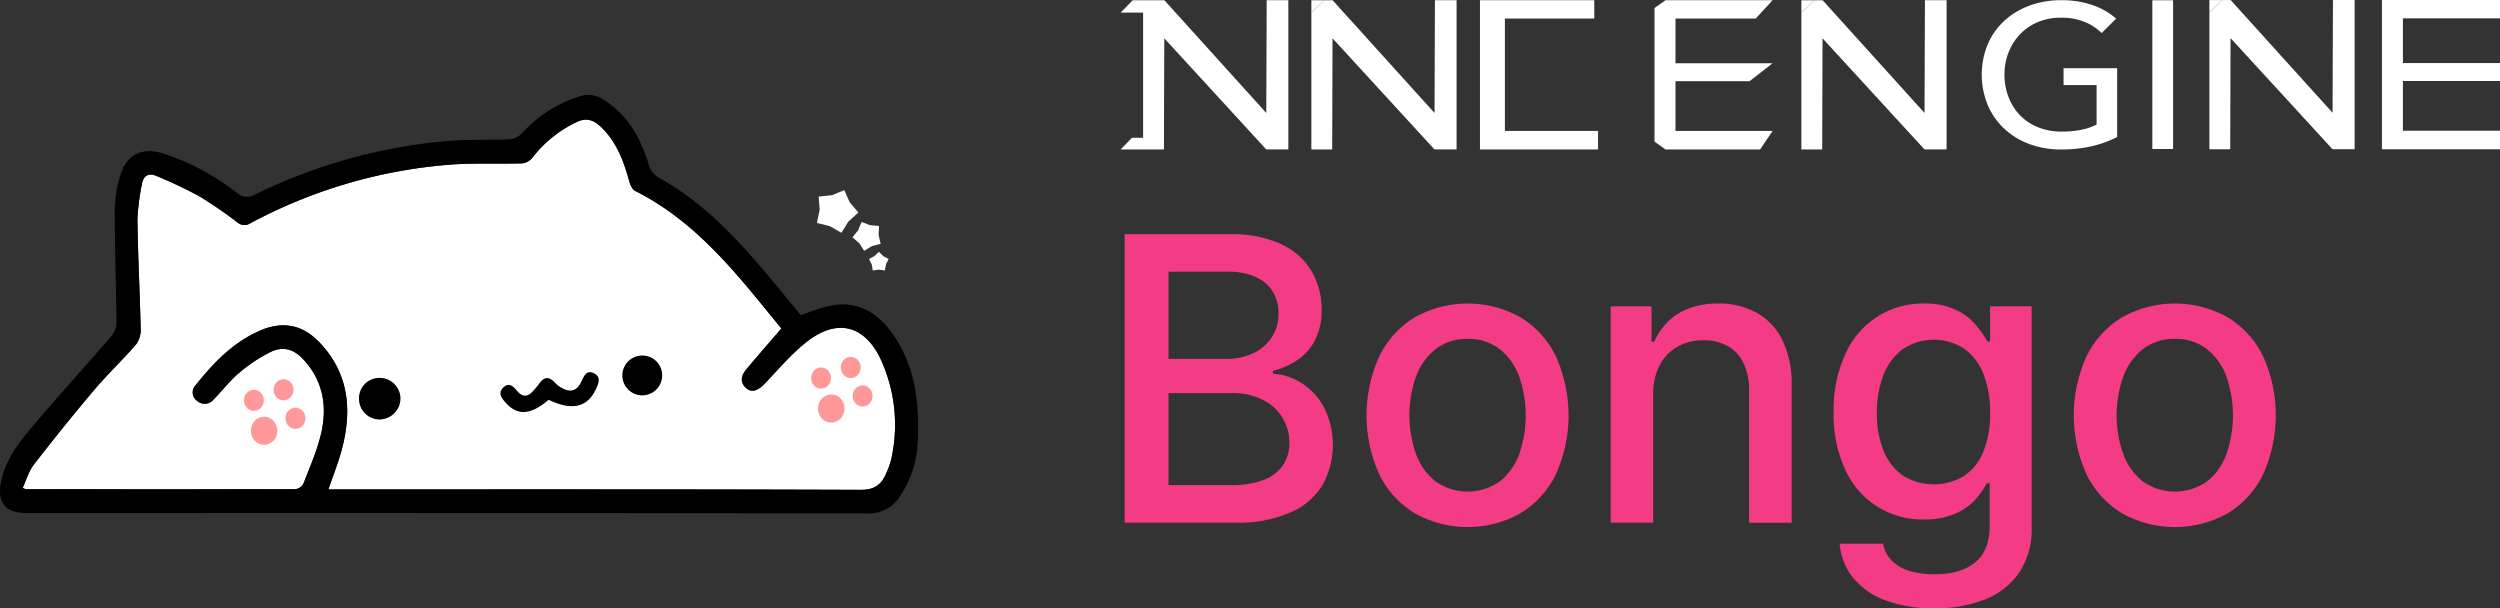 <svg xmlns="http://www.w3.org/2000/svg" viewBox="0 0 563.636 137.154"><rect x="0" y="0" width="563.636" height="137.154" fill="#333333" stroke="none"/><defs><style>.a{fill:#fff;}.b{fill:#f43b86;}.c{fill:#f99;}</style></defs><polygon class="a" points="290.458 0.046 285.58 0.046 285.489 25.47 262.517 0.059 260.808 0.059 260.808 0.06 260.663 0.06 255.359 0.06 252.658 2.842 257.721 2.847 257.721 31.068 255.205 31.068 252.653 33.697 262.415 33.697 262.491 8.636 285.475 33.684 285.482 33.684 287.403 33.684 290.458 33.684 290.462 30.896 290.462 2.675 290.458 0.046"/><polygon class="a" points="328.39 0.046 323.511 0.046 323.421 25.47 300.449 0.059 298.74 0.059 298.74 0.059 298.594 0.059 295.652 2.847 295.652 31.068 295.652 33.697 300.347 33.697 300.422 8.636 323.406 33.684 323.413 33.684 325.334 33.684 328.39 33.684 328.394 30.896 328.394 2.675 328.39 0.046"/><polygon class="a" points="295.652 0.059 295.652 2.847 298.594 0.059 295.652 0.059"/><polygon class="a" points="359.441 29.525 339.285 29.525 339.285 18.304 339.285 14.262 339.285 4.182 354.94 4.182 359.441 4.182 359.434 0.099 359.434 0.046 337.345 0.046 333.665 0.046 333.665 3.051 333.665 30.692 333.665 33.697 337.345 33.697 355.79 33.696 359.441 33.696 360.285 33.696 360.285 29.533 360.285 29.525 359.441 29.525"/><polygon class="a" points="375.504 0.046 373.016 1.805 373.016 31.938 375.505 33.697 396.816 33.696 399.636 29.525 377.745 29.525 377.745 18.304 394.452 18.304 399.636 14.262 377.745 14.262 377.745 4.182 395.833 4.182 399.636 0.046 398.853 0.046 375.504 0.046"/><polygon class="a" points="438.864 0.046 433.986 0.046 433.895 25.47 410.923 0.059 409.214 0.059 409.214 0.059 409.069 0.059 406.127 2.847 406.127 31.068 406.127 33.697 410.822 33.697 410.897 8.636 433.881 33.684 433.888 33.684 435.809 33.684 438.864 33.684 438.868 30.896 438.868 2.675 438.864 0.046"/><polygon class="a" points="406.127 0.059 406.127 2.847 409.069 0.059 406.127 0.059"/><path class="a" d="M505.668,68.229v3.8h7.443v8.91a13.11,13.11,0,0,1-3.461,1.176,21.806,21.806,0,0,1-4.361.407,14.077,14.077,0,0,1-5.405-.995,11.677,11.677,0,0,1-4.077-2.737,12.147,12.147,0,0,1-2.56-4.093,13.907,13.907,0,0,1-.901-5.021,13.611,13.611,0,0,1,.901-4.953,12.468,12.468,0,0,1,2.56-4.093,11.893,11.893,0,0,1,4.029-2.781,13.325,13.325,0,0,1,5.309-1.018,13.857,13.857,0,0,1,5.238.95,10.959,10.959,0,0,1,3.864,2.533l3.271-3.257a15.399,15.399,0,0,0-5.238-3.03,21.209,21.209,0,0,0-7.182-1.13,20.174,20.174,0,0,0-7.111,1.221,17.171,17.171,0,0,0-5.665,3.415,15.471,15.471,0,0,0-3.745,5.292,18.084,18.084,0,0,0-.024,13.66,15.805,15.805,0,0,0,3.698,5.337,16.741,16.741,0,0,0,5.665,3.483,20.314,20.314,0,0,0,7.229,1.244,30.293,30.293,0,0,0,6.827-.724,25.043,25.043,0,0,0,5.783-2.081V68.229Z" transform="translate(-40.43 -52.85)"/><polygon class="a" points="530.855 0 525.977 0 525.886 25.425 502.914 0.013 501.205 0.013 501.205 0.014 501.06 0.014 498.118 2.802 498.118 31.022 498.118 33.652 502.812 33.652 502.888 8.591 525.872 33.638 525.879 33.638 527.8 33.638 530.855 33.638 530.859 30.85 530.859 2.629 530.855 0"/><polygon class="a" points="498.118 0.013 498.118 2.802 501.06 0.013 498.118 0.013"/><rect class="a" x="485.256" y="0.059" width="4.676" height="33.534"/><polygon class="a" points="559.833 4.137 563.636 4.137 563.636 0 562.853 0 539.504 0 537.016 0 537.016 1.759 537.016 31.893 537.016 33.652 539.504 33.652 560.816 33.651 563.636 33.651 563.636 29.48 541.745 29.48 541.745 18.258 558.452 18.258 563.636 18.258 563.636 14.217 541.745 14.217 541.745 4.137 559.833 4.137"/><path class="b" d="M293.996,105.656h23.881a26.149,26.149,0,0,1,11.322,2.207,15.492,15.492,0,0,1,6.908,6.082,16.976,16.976,0,0,1,2.287,8.797,14.469,14.469,0,0,1-1.429,6.685,12.158,12.158,0,0,1-3.891,4.493,17.418,17.418,0,0,1-5.668,2.541v.635a13.537,13.537,0,0,1,6.51,2.143,14.596,14.596,0,0,1,5.065,5.558,18.785,18.785,0,0,1-.413,17.466,15.911,15.911,0,0,1-7.32,6.176,29.626,29.626,0,0,1-12.29,2.255H293.996ZM322.959,132.49a10.065,10.065,0,0,0,4.192-3.587,9.6,9.6,0,0,0,1.524-5.399,9.304,9.304,0,0,0-1.27-4.86,8.549,8.549,0,0,0-3.843-3.334,14.827,14.827,0,0,0-6.32-1.206h-13.37v19.658h13.116A13.71,13.71,0,0,0,322.959,132.49Zm2.509,28.502a9.029,9.029,0,0,0,4.287-3.349,8.913,8.913,0,0,0,1.366-4.923,10.68,10.68,0,0,0-6.034-9.749,14.596,14.596,0,0,0-6.733-1.493H303.873v20.738h14.132A19.481,19.481,0,0,0,325.468,160.992Z" transform="translate(-40.43 -52.85)"/><path class="b" d="M359.353,168.536a21.002,21.002,0,0,1-8.003-8.844,32.25,32.25,0,0,1,0-26.407,20.979,20.979,0,0,1,8.003-8.86,24.333,24.333,0,0,1,23.929,0,20.91,20.91,0,0,1,7.971,8.86,32.413,32.413,0,0,1,0,26.407,20.932,20.932,0,0,1-7.971,8.844,24.341,24.341,0,0,1-23.929,0Zm19.198-7.145a13.731,13.731,0,0,0,4.398-6.193,26.646,26.646,0,0,0,0-17.403,13.944,13.944,0,0,0-4.398-6.225,11.254,11.254,0,0,0-7.193-2.318,11.406,11.406,0,0,0-7.257,2.301,14.048,14.048,0,0,0-4.43,6.225,26.157,26.157,0,0,0,0,17.419,13.943,13.943,0,0,0,4.43,6.193,12.558,12.558,0,0,0,14.45,0Z" transform="translate(-40.43 -52.85)"/><path class="b" d="M413.15,170.695h-9.591v-48.779h9.21v7.971h.603a14.657,14.657,0,0,1,3.16-4.573,13.512,13.512,0,0,1,4.811-2.985,18.365,18.365,0,0,1,6.415-1.049,17.666,17.666,0,0,1,8.765,2.097,14.063,14.063,0,0,1,5.795,6.24,22.505,22.505,0,0,1,2.048,10.052v31.027h-9.591v-29.852a13.906,13.906,0,0,0-1.222-6.05,8.68,8.68,0,0,0-3.541-3.891,10.911,10.911,0,0,0-5.526-1.333,11.669,11.669,0,0,0-5.875,1.446,10.195,10.195,0,0,0-4.001,4.191,13.784,13.784,0,0,0-1.461,6.558Z" transform="translate(-40.43 -52.85)"/><path class="b" d="M465.691,188.272a16.925,16.925,0,0,1-7.368-5.033,14.012,14.012,0,0,1-3.128-7.813h9.781a7.276,7.276,0,0,0,1.969,3.827,9.414,9.414,0,0,0,3.97,2.303,19.157,19.157,0,0,0,5.684.762q5.874,0,9.146-2.683,3.271-2.685,3.271-8.242v-9.59h-.636l-.127.222a20.077,20.077,0,0,1-2.779,3.795,13.381,13.381,0,0,1-4.367,2.89,16.847,16.847,0,0,1-6.859,1.254,18.991,18.991,0,0,1-17.753-11.131,29.375,29.375,0,0,1-2.668-13.037,30.246,30.246,0,0,1,2.652-13.146,19.024,19.024,0,0,1,17.864-11.37,16.034,16.034,0,0,1,6.621,1.239,13.148,13.148,0,0,1,4.271,2.874,24.931,24.931,0,0,1,2.858,3.764q.191.318.381.667h.635v-7.907h9.369v49.827a17.601,17.601,0,0,1-2.81,10.194,16.655,16.655,0,0,1-7.781,6.082,30.538,30.538,0,0,1-11.385,1.985A30.934,30.934,0,0,1,465.691,188.272Zm17.594-28.153a12.095,12.095,0,0,0,4.335-5.525,22.373,22.373,0,0,0,1.492-8.607,23.752,23.752,0,0,0-1.461-8.686,12.557,12.557,0,0,0-4.335-5.795,12.572,12.572,0,0,0-13.925.08,13.004,13.004,0,0,0-4.351,5.89,23.287,23.287,0,0,0-1.461,8.511,21.92,21.92,0,0,0,1.492,8.431,12.558,12.558,0,0,0,4.351,5.622,13.142,13.142,0,0,0,13.862.079Z" transform="translate(-40.43 -52.85)"/><path class="b" d="M518.804,168.536a21.002,21.002,0,0,1-8.003-8.844,32.249,32.249,0,0,1,0-26.407,20.979,20.979,0,0,1,8.003-8.86,24.333,24.333,0,0,1,23.929,0,20.91,20.91,0,0,1,7.971,8.86,32.412,32.412,0,0,1,0,26.407,20.932,20.932,0,0,1-7.971,8.844,24.341,24.341,0,0,1-23.929,0Zm19.198-7.145a13.731,13.731,0,0,0,4.398-6.193,26.648,26.648,0,0,0,0-17.403,13.944,13.944,0,0,0-4.398-6.225,11.254,11.254,0,0,0-7.193-2.318,11.406,11.406,0,0,0-7.257,2.301,14.049,14.049,0,0,0-4.43,6.225,26.158,26.158,0,0,0,0,17.419,13.944,13.944,0,0,0,4.43,6.193,12.558,12.558,0,0,0,14.45,0Z" transform="translate(-40.43 -52.85)"/><path class="a" d="M239.006,133.887a35.329,35.329,0,0,1,2.33,22.62,17.311,17.311,0,0,1-1.1,3.04c-1.06,2.56-2.62,3.75-5.77,3.74-39.03-.15-78.07-.1-117.1-.1h-2.9c1.05-3.08,2.2-5.93,2.99-8.88,2.38-8.85,1.72-17.16-4.93-24.19-3.85-4.08-8.35-4.95-13.49-2.72-6.07,2.64-10.48,7.27-14.51,12.31a2.316,2.316,0,0,0,.33,3.51,2.588,2.588,0,0,0,3.75-.31c1.93-1.99,3.65-4.23,5.76-6.01a34.708,34.708,0,0,1,7.08-4.7c2.62-1.28,5.1-.76,7.29,1.59,4.45,4.74,5.47,10.37,4.19,16.35-.86,4.03-2.6,7.88-4.08,11.75a2.438,2.438,0,0,1-1.84,1.25q-30.375.075-60.75,0c-.07,0-.14-.06-.72-.27.82-1.77,1.35-3.74,2.5-5.23,4.43-5.73,8.98-11.39,13.67-16.92,3.04-3.59,6.51-6.83,9.56-10.41a5.99,5.99,0,0,0,.87-3.76c-.19-8.03-.61-16.05-.72-24.07a49.787,49.787,0,0,1,.99-8.02c.29-1.91,1.45-2.74,3.29-1.94a103.484,103.484,0,0,1,9.58,4.53,96.023,96.023,0,0,1,8.6,5.88,2.463,2.463,0,0,0,3.07.22,113.763,113.763,0,0,1,44.99-13.18c5.37-.41,10.8-.12,16.2-.29a3.361,3.361,0,0,0,2.31-1.26,27.486,27.486,0,0,1,9.78-7.95c2.5-1.28,4.2-.5,5.94,1.23,3.3,3.29,4.86,7.43,6.06,11.79.25.88.7,2.06,1.4,2.41,10.41,5.21,18.3,13.32,25.63,22.07,2.52,3.02,4.98,6.07,7.34,8.94-2.73,3.17-5.31,6.13-7.83,9.13-1.14,1.36-1.7,2.88-.12,4.3,1.3,1.16,2.71.59,4.31-1.11,3.13-3.29,6.09-6.84,9.68-9.56C229.316,124.597,235.446,126.267,239.006,133.887Z" transform="translate(-40.43 -52.85)"/><path d="M241.206,127.497c5.43,7.24,6.54,15.67,6.15,24.4a23.739,23.739,0,0,1-3.91,12.66,8.256,8.256,0,0,1-7.45,4.05q-94.725-.165-189.45-.08c-4.94,0-6.86-2.32-5.86-7.18.96-4.7,3.79-8.45,6.76-11.98,5.92-7.02,12.12-13.81,18.13-20.76a4.954,4.954,0,0,0,1.11-3.01c-.08-8.56-.39-17.13-.39-25.69a27.612,27.612,0,0,1,1.27-7.5c1.36-4.68,4.84-6.41,9.51-5a54.319,54.319,0,0,1,16.68,8.86,3.378,3.378,0,0,0,4.11.47,121.89,121.89,0,0,1,43.46-12.1c4.6-.41,9.26-.17,13.89-.39a4.559,4.559,0,0,0,2.86-1.29,29.221,29.221,0,0,1,13.08-8.4,6.065,6.065,0,0,1,5.29.73c5.55,3.4,8.39,8.72,10.25,14.65a4.813,4.813,0,0,0,2.44,3.08c9.42,5.23,16.75,12.84,23.61,20.95,2.79,3.3,5.51,6.66,8.2,9.91,2.63-.82,4.99-1.89,7.45-2.25C233.826,120.827,238.056,123.297,241.206,127.497Zm.13,29.01a35.329,35.329,0,0,0-2.33-22.62c-3.56-7.62-9.69-9.29-16.37-4.22-3.59,2.72-6.55,6.27-9.68,9.56-1.6,1.7-3.01,2.27-4.31,1.11-1.58-1.42-1.02-2.94.12-4.3,2.52-3,5.1-5.96,7.83-9.13-2.36-2.87-4.82-5.92-7.34-8.94-7.33-8.75-15.22-16.86-25.63-22.07-.7-.35-1.15-1.53-1.4-2.41-1.2-4.36-2.76-8.5-6.06-11.79-1.74-1.73-3.44-2.51-5.94-1.23a27.486,27.486,0,0,0-9.78,7.95,3.361,3.361,0,0,1-2.31,1.26c-5.4.17-10.83-.12-16.2.29a113.763,113.763,0,0,0-44.99,13.18,2.463,2.463,0,0,1-3.07-.22,96.023,96.023,0,0,0-8.6-5.88,103.484,103.484,0,0,0-9.58-4.53c-1.84-.8-3,.03-3.29,1.94a49.787,49.787,0,0,0-.99,8.02c.11,8.02.53,16.04.72,24.07a5.99,5.99,0,0,1-.87,3.76c-3.05,3.58-6.52,6.82-9.56,10.41-4.69,5.53-9.24,11.19-13.67,16.92-1.15,1.49-1.68,3.46-2.5,5.23.58.21.65.27.72.27q30.375.03,60.75,0a2.438,2.438,0,0,0,1.84-1.25c1.48-3.87,3.22-7.72,4.08-11.75,1.28-5.98.26-11.61-4.19-16.35-2.19-2.35-4.67-2.87-7.29-1.59a34.708,34.708,0,0,0-7.08,4.7c-2.11,1.78-3.83,4.02-5.76,6.01a2.588,2.588,0,0,1-3.75.31,2.316,2.316,0,0,1-.33-3.51c4.03-5.04,8.44-9.67,14.51-12.31,5.14-2.23,9.64-1.36,13.49,2.72,6.65,7.03,7.31,15.34,4.93,24.19-.79,2.95-1.94,5.8-2.99,8.88h2.9c39.03,0,78.07-.05,117.1.1,3.15.01,4.71-1.18,5.77-3.74A17.311,17.311,0,0,0,241.336,156.507Z" transform="translate(-40.43 -52.85)"/><path d="M164.126,142.986c-4.117,3.486-7.06,3.64-9.757.582-.907-1.029-1.74-2.196-.412-3.404,1.306-1.188,2.235-.149,3.064.829,1.248,1.472,2.456,1.356,3.652-.058a15.926,15.926,0,0,0,1.194-1.406c1.091-1.647,2.257-1.996,3.699-.389a5.752,5.752,0,0,0,1.449,1.128c2.063,1.163,3.469.745,4.498-1.422.592-1.246,1.147-2.656,2.805-1.849,1.707.83,1.061,2.322.456,3.611C172.847,144.712,169.375,145.505,164.126,142.986Z" transform="translate(-40.43 -52.85)"/><path d="M125.919,138.05a4.684,4.684,0,0,1,4.798,4.563,4.764,4.764,0,0,1-4.597,4.808,4.654,4.654,0,0,1-4.752-4.599A4.59,4.59,0,0,1,125.919,138.05Z" transform="translate(-40.43 -52.85)"/><path d="M189.715,137.627a4.488,4.488,0,1,1-4.448-4.618A4.448,4.448,0,0,1,189.715,137.627Z" transform="translate(-40.43 -52.85)"/><ellipse class="c" cx="57.236" cy="90.251" rx="2.249" ry="2.383"/><ellipse class="c" cx="63.929" cy="87.869" rx="2.249" ry="2.383"/><ellipse class="c" cx="66.606" cy="94.294" rx="2.249" ry="2.383"/><ellipse class="c" cx="59.538" cy="97.118" rx="2.998" ry="3.172"/><ellipse class="c" cx="185.104" cy="85.232" rx="2.249" ry="2.383"/><ellipse class="c" cx="191.797" cy="82.849" rx="2.249" ry="2.383"/><ellipse class="c" cx="194.474" cy="89.274" rx="2.249" ry="2.383"/><ellipse class="c" cx="187.406" cy="92.099" rx="2.998" ry="3.172"/><polygon class="a" points="189.696 52.49 187.091 50.985 184.169 50.265 184.796 47.322 184.578 44.321 187.571 44.008 190.357 42.873 191.58 45.622 193.521 47.922 191.284 49.934 189.696 52.49"/><polygon class="a" points="198.547 54.962 196.579 55.488 194.837 56.542 193.729 54.834 192.188 53.502 193.47 51.92 194.261 50.043 196.161 50.774 198.19 50.946 198.083 52.979 198.547 54.962"/><polygon class="a" points="199.5 60.978 198.135 60.784 196.771 60.978 196.534 59.621 195.928 58.383 197.146 57.738 198.135 56.78 199.125 57.738 200.343 58.383 199.737 59.621 199.5 60.978"/></svg>